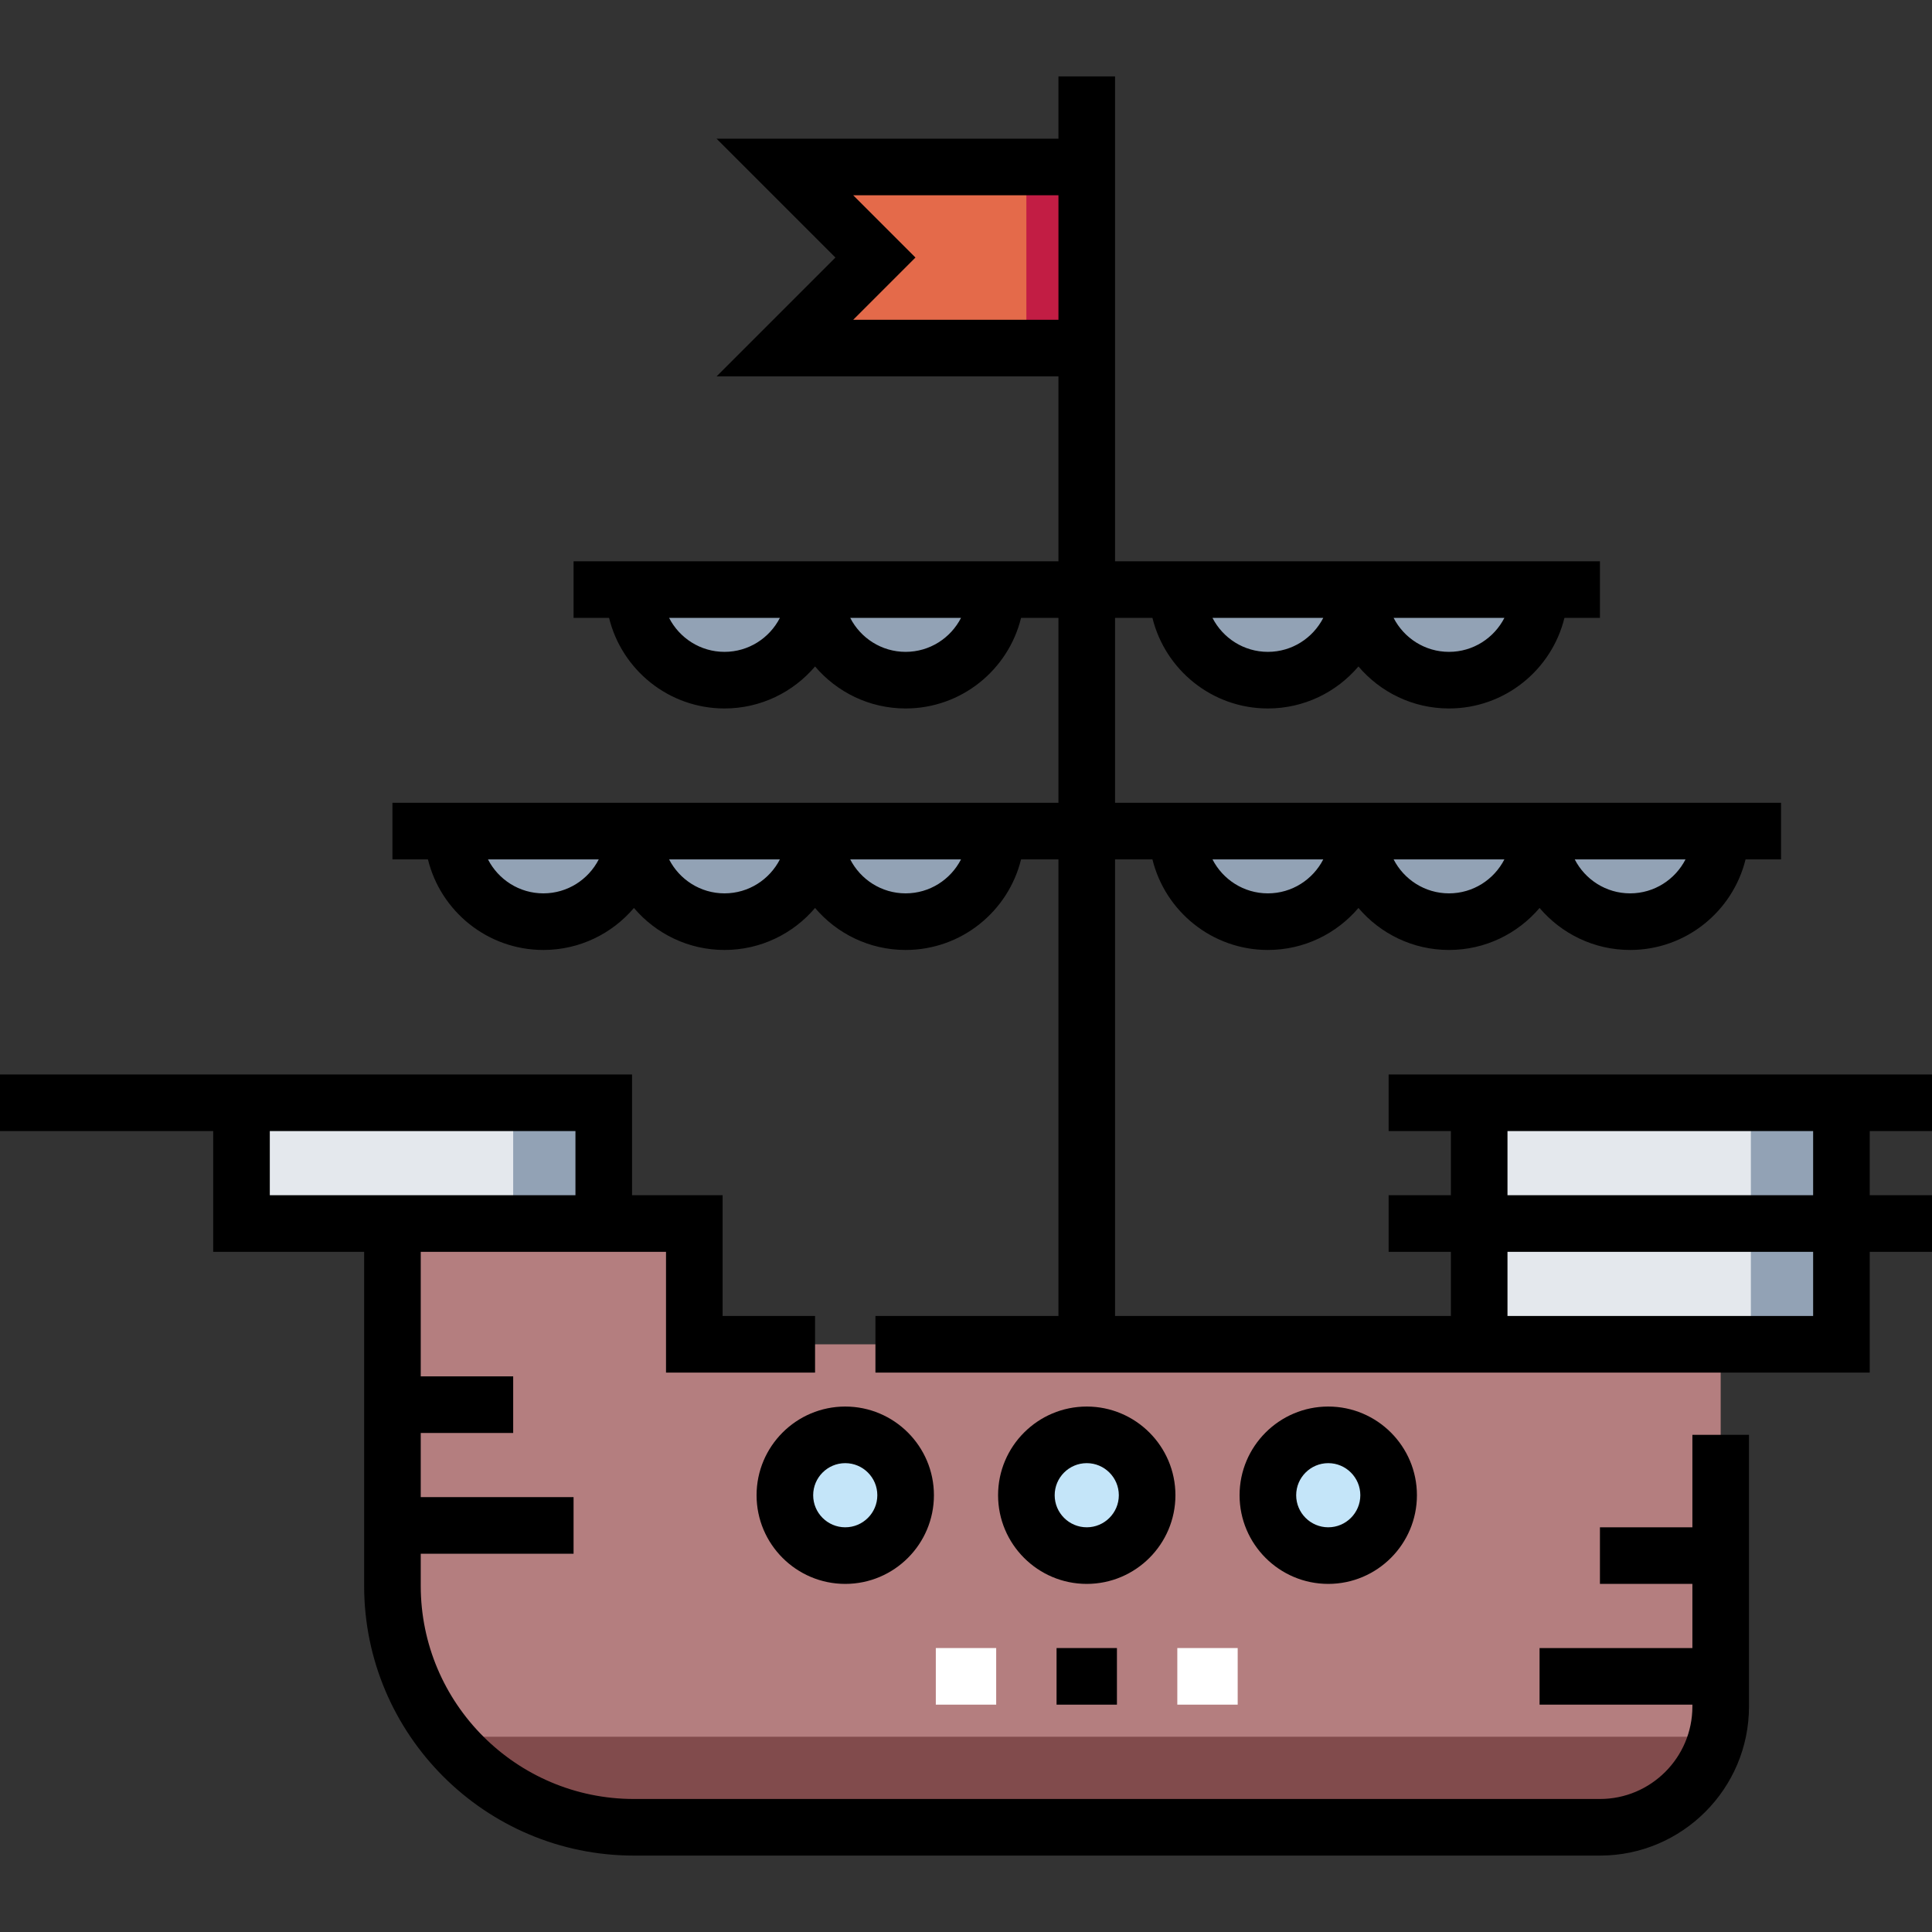 <svg id="Capa_1" enable-background="new 0 0 512 512" height="512" viewBox="0 0 512 512" width="512"
     xmlns="http://www.w3.org/2000/svg">
    <rect x="0" y="0" width="512" height="512" fill="#333333" stroke="none"/>
    <path d="m208 92.25h80v-48h-80l24 24z" fill="#e46a4a"/>
    <path d="m272 44.25h16v48h-16z" fill="#c21d44"/>
    <g fill="#92a2b5">
        <path d="m216 156.25c0 13.255-10.745 24-24 24s-24-10.745-24-24"/>
        <path d="m264 156.25c0 13.255-10.745 24-24 24s-24-10.745-24-24"/>
        <path d="m360 156.25c0 13.255-10.745 24-24 24s-24-10.745-24-24"/>
        <path d="m408 156.25c0 13.255-10.745 24-24 24s-24-10.745-24-24"/>
        <path d="m168 220.25c0 13.255-10.745 24-24 24s-24-10.745-24-24"/>
        <path d="m216 220.25c0 13.255-10.745 24-24 24s-24-10.745-24-24"/>
        <path d="m264 220.25c0 13.255-10.745 24-24 24s-24-10.745-24-24"/>
        <path d="m360 220.25c0 13.255-10.745 24-24 24s-24-10.745-24-24"/>
        <path d="m408 220.25c0 13.255-10.745 24-24 24s-24-10.745-24-24"/>
        <path d="m456 220.25c0 13.255-10.745 24-24 24s-24-10.745-24-24"/>
    </g>
    <path d="m64 292.25h96v32h-96z" fill="#e4e8ed"/>
    <path d="m136 292.25h24v32h-24z" fill="#92a2b5"/>
    <path d="m392 292.25h96v64h-96z" fill="#e4e8ed"/>
    <path d="m464 292.25h24v64h-24z" fill="#92a2b5"/>
    <path d="m184 324.25h-80v96c0 35.346 28.654 64 64 64h256c17.673 0 32-14.327 32-32v-96h-.001-271.999z"
          fill="#b47e7f"/>
    <path d="m454.99 460.25c-3.55 13.8-16.08 24-30.99 24h-256c-20.22 0-38.24-9.37-49.97-24z" fill="#814b4c"/>
    <circle cx="224" cy="396.25" fill="#c4e5f9" r="16"/>
    <circle cx="288" cy="396.25" fill="#c4e5f9" r="16"/>
    <circle cx="352" cy="396.25" fill="#c4e5f9" r="16"/>
    <path d="m248 436.75h16v15h-16z" fill="#fff"/>
    <path d="m448.5 404.75h-24.5v15h24.5v17h-40.5v15h40.5v.5c0 13.509-10.99 24.5-24.5 24.5h-256c-31.154 0-56.5-25.346-56.5-56.5v-8.5h40.5v-15h-40.5v-17h24.5v-15h-24.5v-33h65v32h39.5v-15h-24.5v-32h-24v-32h-167.5v15h56.5v32h40v88.5c0 39.425 32.075 71.5 71.5 71.5h256c21.78 0 39.5-17.72 39.5-39.5v-72h-15zm-377-88v-17h81v17z"/>
    <path d="m512 299.75v-15h-144v15h16.5v17h-16.5v15h16.5v17h-89v-121h9.909c3.374 13.759 15.806 24 30.591 24 9.607 0 18.217-4.328 24-11.131 5.783 6.803 14.393 11.131 24 11.131s18.217-4.328 24-11.131c5.783 6.803 14.393 11.131 24 11.131 14.785 0 27.216-10.241 30.591-24h9.409v-15h-176.5v-49h9.909c3.374 13.759 15.806 24 30.591 24 9.607 0 18.217-4.328 24-11.131 5.783 6.803 14.393 11.131 24 11.131 14.785 0 27.216-10.241 30.591-24h9.409v-15h-128.5v-128.5h-15v16.5h-90.606l31.5 31.5-31.5 31.5h90.606v49h-128.5v15h9.409c3.374 13.759 15.806 24 30.591 24 9.607 0 18.217-4.328 24-11.131 5.783 6.803 14.393 11.131 24 11.131 14.785 0 27.216-10.241 30.591-24h9.909v49h-176.5v15h9.409c3.374 13.759 15.806 24 30.591 24 9.607 0 18.217-4.328 24-11.131 5.783 6.803 14.393 11.131 24 11.131s18.217-4.328 24-11.131c5.783 6.803 14.393 11.131 24 11.131 14.785 0 27.216-10.241 30.591-24h9.909v121h-48.5v15h263.5v-32h16.5v-15h-16.5v-17zm-65.322-72c-2.737 5.334-8.283 9-14.678 9s-11.941-3.666-14.678-9zm-48 0c-2.737 5.334-8.283 9-14.678 9s-11.941-3.666-14.678-9zm-48 0c-2.737 5.334-8.283 9-14.678 9s-11.941-3.666-14.678-9zm48-64c-2.737 5.334-8.283 9-14.678 9s-11.941-3.666-14.678-9zm-48 0c-2.737 5.334-8.283 9-14.678 9s-11.941-3.666-14.678-9zm-158.678 9c-6.396 0-11.942-3.666-14.678-9h29.357c-2.737 5.334-8.283 9-14.679 9zm48 0c-6.396 0-11.942-3.666-14.678-9h29.357c-2.737 5.334-8.283 9-14.679 9zm-96 64c-6.396 0-11.942-3.666-14.678-9h29.357c-2.737 5.334-8.283 9-14.679 9zm48 0c-6.396 0-11.942-3.666-14.678-9h29.357c-2.737 5.334-8.283 9-14.679 9zm48 0c-6.396 0-11.942-3.666-14.678-9h29.357c-2.737 5.334-8.283 9-14.679 9zm40.5-152h-54.394l16.5-16.5-16.5-16.5h54.394zm200 264h-81v-17h81zm0-32h-81v-17h81z"/>
    <path d="m200.5 396.25c0 12.958 10.542 23.5 23.5 23.5s23.5-10.542 23.5-23.5-10.542-23.5-23.5-23.5-23.5 10.542-23.5 23.5zm23.5-8.5c4.687 0 8.5 3.813 8.5 8.5s-3.813 8.5-8.5 8.5-8.5-3.813-8.5-8.5 3.813-8.5 8.5-8.5z"/>
    <path d="m311.5 396.25c0-12.958-10.542-23.5-23.5-23.5s-23.5 10.542-23.5 23.5 10.542 23.5 23.5 23.5 23.5-10.542 23.5-23.5zm-23.5 8.5c-4.686 0-8.5-3.813-8.5-8.5s3.814-8.5 8.5-8.5 8.5 3.813 8.5 8.5-3.814 8.5-8.5 8.5z"/>
    <path d="m375.5 396.25c0-12.958-10.542-23.5-23.5-23.5s-23.5 10.542-23.5 23.5 10.542 23.5 23.5 23.5 23.5-10.542 23.5-23.5zm-32 0c0-4.687 3.814-8.5 8.5-8.5s8.5 3.813 8.5 8.5-3.814 8.5-8.5 8.5-8.5-3.813-8.5-8.5z"/>
    <path d="m280 436.75h16v15h-16z"/>
    <path d="m312 436.75h16v15h-16z" fill="#fff"/>
</svg>